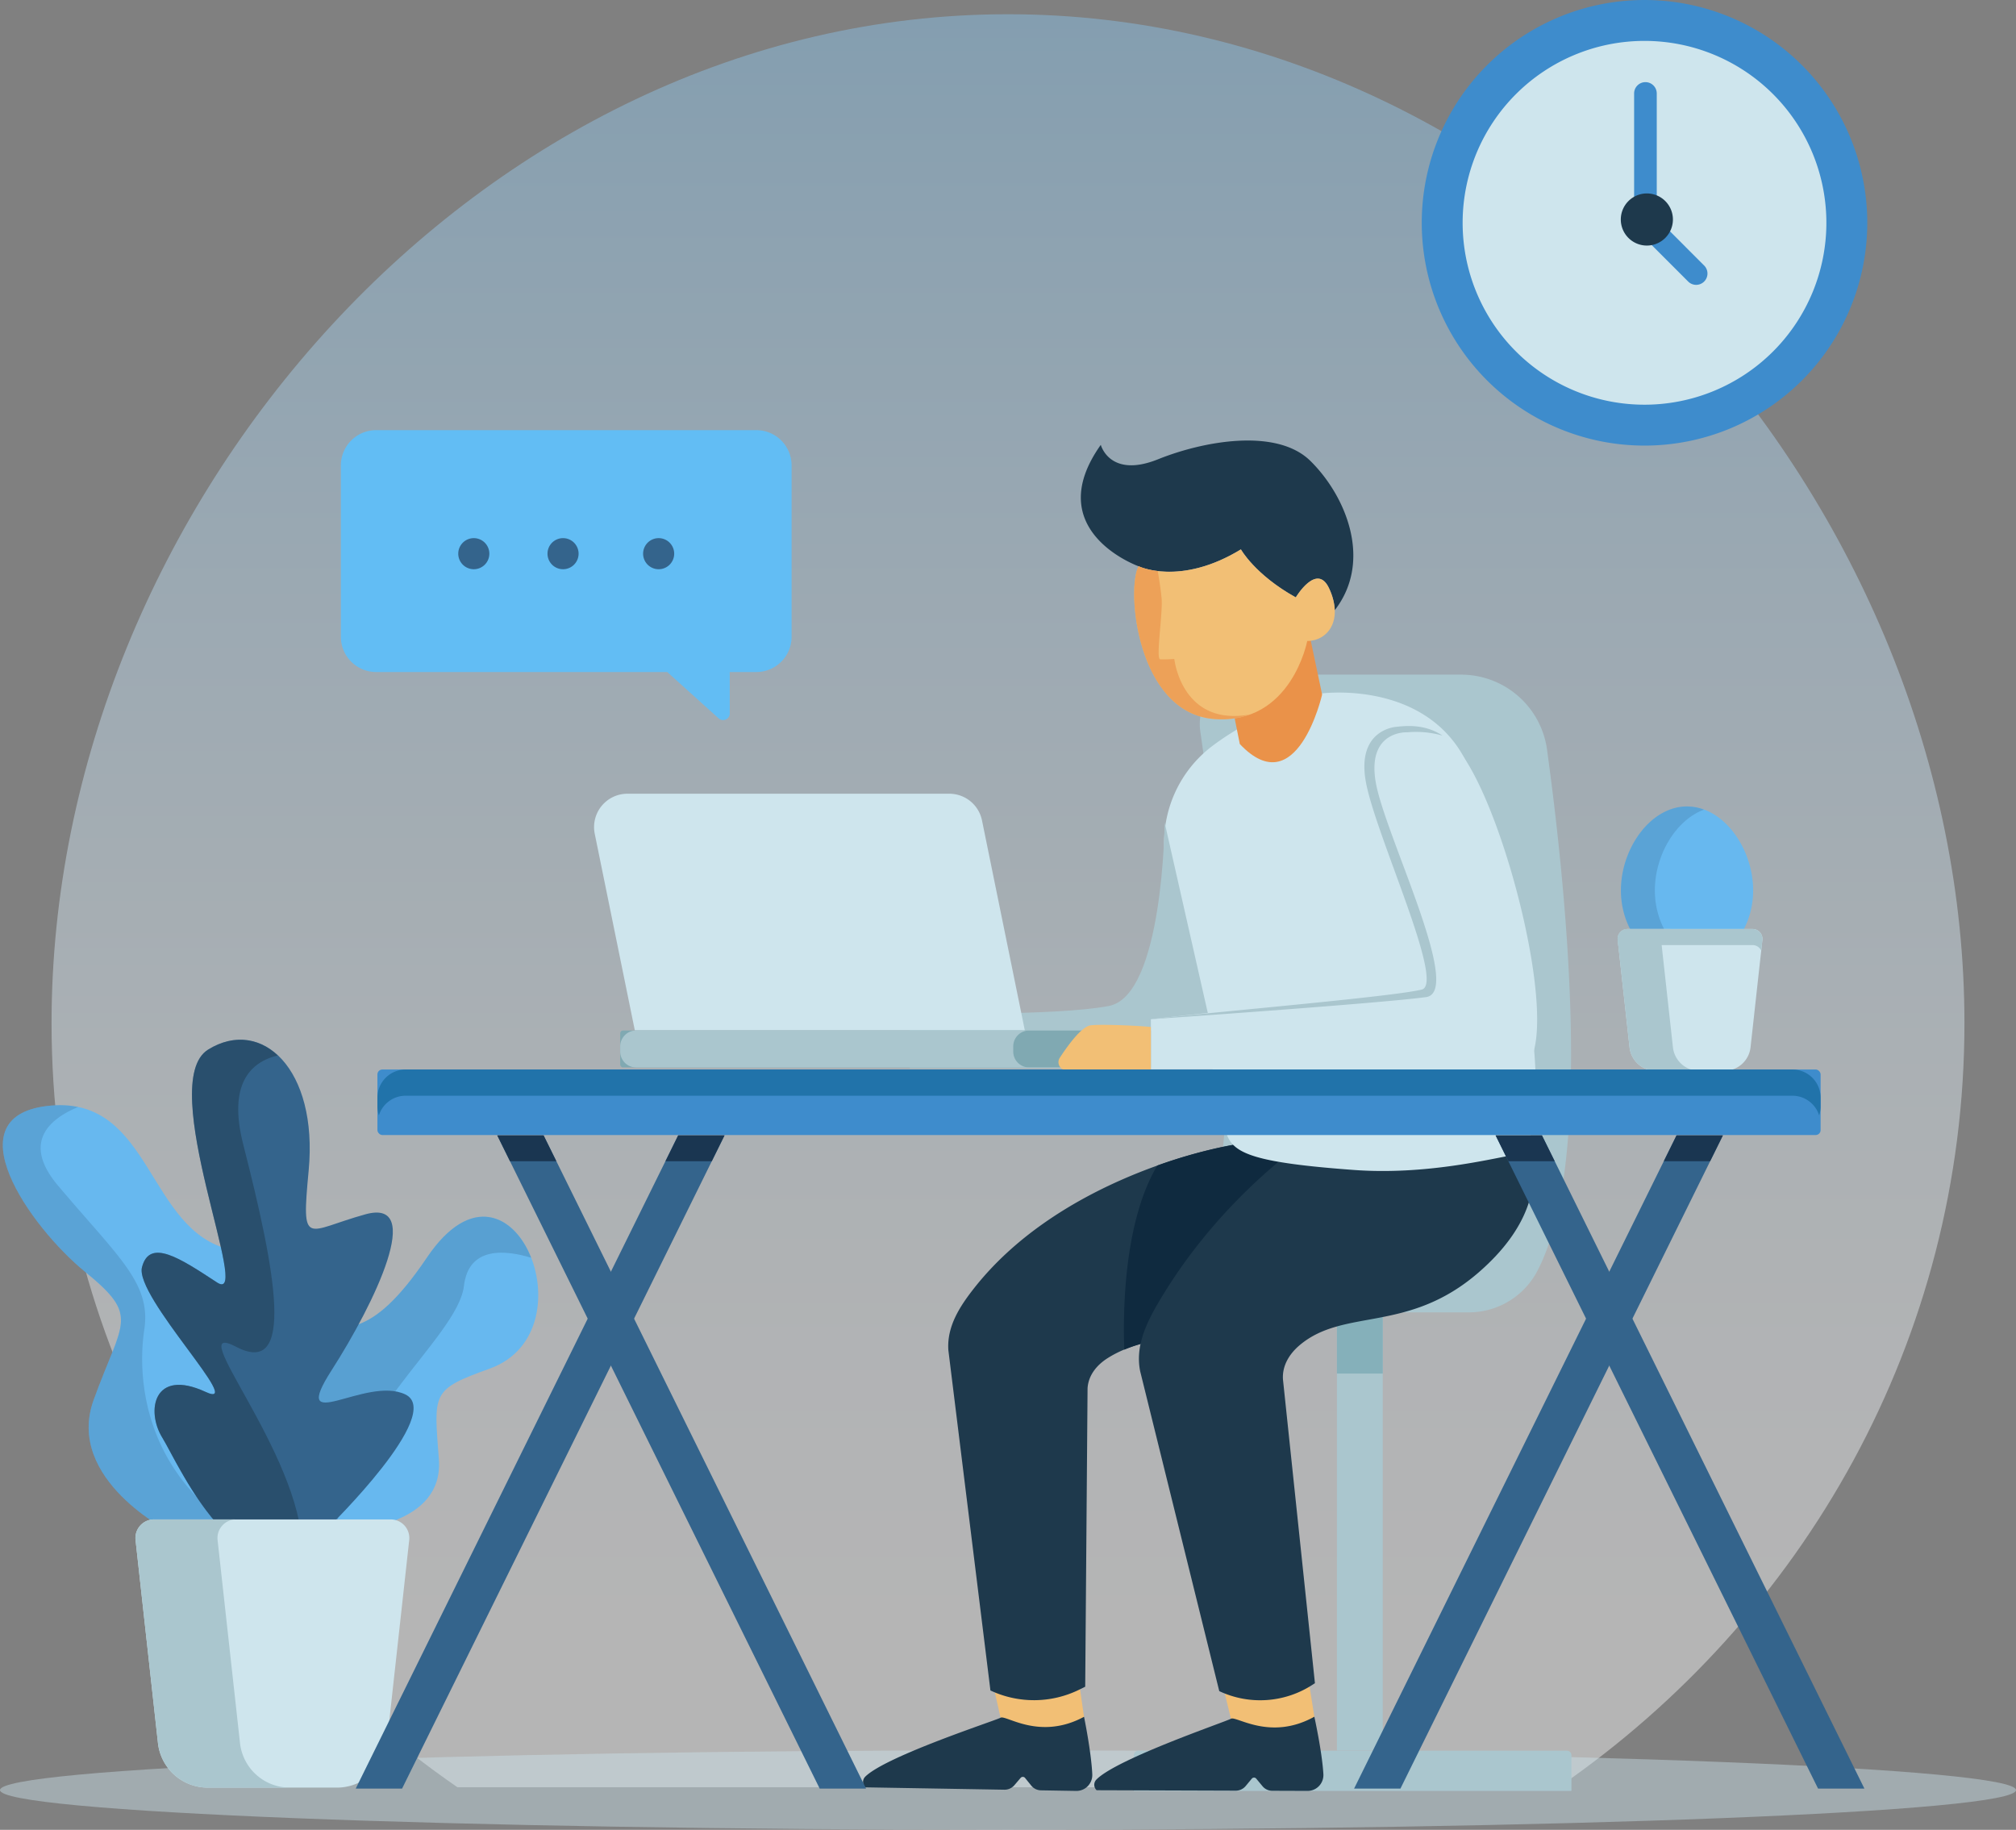 <svg xmlns="http://www.w3.org/2000/svg" xmlns:xlink="http://www.w3.org/1999/xlink"  viewBox="0 0 1023.179 928.547"><rect x="0" y="0" width="1023.179" height="928.547" fill="#808080" stroke="none"/><defs><linearGradient id="a" x1="0.5" y1="0.923" x2="0.5" y2="-0.187" gradientUnits="objectBoundingBox"><stop offset="0" stop-color="#fff"/><stop offset="0.126" stop-color="#f8fbfe"/><stop offset="0.305" stop-color="#e5f3fc"/><stop offset="0.516" stop-color="#c6e4f9"/><stop offset="0.752" stop-color="#9bd0f4"/><stop offset="1" stop-color="#67b8ef"/></linearGradient></defs><g transform="translate(0)"><path d="M1292.992,1032.718H734.131C609.568,946.851,528.14,805.249,528.14,644.971,528.14,383.01,745.467,133,1013.562,133s485.428,250.01,485.428,511.971C1498.989,805.249,1417.555,946.851,1292.992,1032.718Z" transform="translate(-501.975 -125.775)" opacity="0.42" fill="url(#a)"/><path d="M523.584,306.579c0-11.135,229.049-20.175,511.587-20.175s511.592,9.039,511.592,20.175-229.049,20.169-511.592,20.169S523.584,317.714,523.584,306.579Z" transform="translate(-523.584 601.8)" fill="#cee5ed" opacity="0.43"/><g transform="translate(575.454 342.35)"><rect width="23.274" height="222.564" transform="translate(103.069 323.393)" fill="#aac6ce"/><rect width="23.274" height="31.288" transform="translate(103.069 323.393)" fill="#85b0ba"/><path d="M2.348,0h217.4A2.349,2.349,0,0,1,222.1,2.349V20.426a0,0,0,0,1,0,0H0a0,0,0,0,1,0,0V2.348A2.348,2.348,0,0,1,2.348,0Z" transform="translate(0 546.035)" fill="#aac6ce"/><path d="M724.187,514.971H562.9c58.686-21.076,35.985-219.624,25.137-294.885a25.156,25.156,0,0,1,24.918-28.732H720.385a44.013,44.013,0,0,1,43.623,37.983c9.424,68.386,24.281,210.183-5.146,265.079A39.276,39.276,0,0,1,724.187,514.971Z" transform="translate(-554.308 -191.355)" fill="#aac6ce"/></g><g transform="translate(721.581)"><path d="M536.728,244.8a113.057,113.057,0,1,1,113.054,113.06A113.056,113.056,0,0,1,536.728,244.8Z" transform="translate(-536.728 -131.742)" fill="#3e8ccc"/><path d="M540.342,227.66a92.305,92.305,0,1,1,92.305,92.311A92.3,92.3,0,0,1,540.342,227.66Z" transform="translate(-519.593 -114.606)" fill="#cee5ed"/><path d="M556.415,139.822" transform="translate(-443.361 -93.42)" fill="none" stroke="#3e8ccc" stroke-miterlimit="10" stroke-width="1"/><g transform="translate(101.029 41.682)"><g transform="translate(6.754)"><path d="M582.338,241.866a5.743,5.743,0,0,0,4.06-9.8l-24.063-24.068V144.743a5.743,5.743,0,0,0-11.486,0v65.629a5.752,5.752,0,0,0,1.683,4.06l25.745,25.751A5.723,5.723,0,0,0,582.338,241.866Z" transform="translate(-550.85 -139)" fill="#3e8ccc"/></g><path d="M553.9,162.06a13.223,13.223,0,1,1,13.226,13.226A13.225,13.225,0,0,1,553.9,162.06Z" transform="translate(-553.904 -92.359)" fill="#1e394c"/></g></g><g transform="translate(172.999 218.275)"><path d="M649.7,169.75H842.641a17.909,17.909,0,0,1,17.912,17.912v86.924A17.909,17.909,0,0,1,842.641,292.5H829.162v21.025a3.367,3.367,0,0,1-5.622,2.5L797.45,292.5H649.7a17.911,17.911,0,0,1-17.906-17.912V187.662A17.911,17.911,0,0,1,649.7,169.75Z" transform="translate(-631.791 -169.75)" fill="#62bdf4"/><g transform="translate(59.582 54.804)"><path d="M642.167,187.184a7.888,7.888,0,1,0,7.891-7.891A7.893,7.893,0,0,0,642.167,187.184Z" transform="translate(-548.352 -179.293)" fill="#34648c"/><path d="M650.616,187.184a7.888,7.888,0,1,0,7.885-7.891A7.888,7.888,0,0,0,650.616,187.184Z" transform="translate(-605.322 -179.293)" fill="#34648c"/><path d="M658.5,187.184a7.888,7.888,0,1,0,7.891-7.891A7.893,7.893,0,0,0,658.5,187.184Z" transform="translate(-658.503 -179.293)" fill="#34648c"/></g></g><g transform="translate(820.992 409.225)"><g transform="translate(1.668)"><path d="M546.812,245.595c0-21.277,15.024-42.595,33.561-42.595s33.561,21.318,33.561,42.595-15.029,38.523-33.561,38.523S546.812,266.872,546.812,245.595Z" transform="translate(-546.812 -203)" fill="#67b8ef"/><path d="M584.718,203a24.811,24.811,0,0,1,8.614,1.62c-14.352,5.295-24.947,23.127-24.947,40.975s10.6,32.821,24.947,37.2a29.511,29.511,0,0,1-8.614,1.327c-18.538,0-33.561-17.246-33.561-38.523S566.18,203,584.718,203Z" transform="translate(-551.156 -203)" fill="#34648c" opacity="0.25"/></g><g transform="translate(0 62.212)"><path d="M619.468,219.386l-6.013,54.454A13.446,13.446,0,0,1,600.1,285.8h-34.71a13.44,13.44,0,0,1-13.352-11.962l-6.013-54.454A5,5,0,0,1,551,213.833h63.5A5,5,0,0,1,619.468,219.386Z" transform="translate(-545.99 -213.833)" fill="#cee5ed"/><path d="M614.493,221.971h-63.5a4.918,4.918,0,0,0-4.382,2.791l-.591-5.375a5,5,0,0,1,4.973-5.553h63.5a5.007,5.007,0,0,1,4.974,5.553l-.6,5.375A4.917,4.917,0,0,0,614.493,221.971Z" transform="translate(-545.989 -213.833)" fill="#aac6ce"/><path d="M556.584,213.833H578.6a5,5,0,0,0-4.967,5.553l6.013,54.454A13.44,13.44,0,0,0,592.994,285.8H570.975a13.44,13.44,0,0,1-13.352-11.962l-6.013-54.454A5,5,0,0,1,556.584,213.833Z" transform="translate(-551.579 -213.833)" fill="#aac6ce"/></g></g><g transform="translate(301.498 223.546)"><g transform="translate(136.517 332.048)"><g transform="translate(0 24.501)"><path d="M649.3,283.934l2.277,15.737L639.608,315l-30.375-14.868-3.286-14.4,37.806-5.715Z" transform="translate(-539.419 -8.576)" fill="#f2bf75"/><path d="M690.591,318.358l-3.136-3.882a1.461,1.461,0,0,0-2.251-.029l-3.153,3.687a6.55,6.55,0,0,1-5.105,2.309l-70.563-1.2a3.786,3.786,0,0,1-.12-5.335c10.337-10.441,66-28.485,68.771-30s19.8,11.7,42.348-.465c0,0,3.658,17.671,4.181,29.116a8.061,8.061,0,0,1-8.149,8.505l-17.906-.3A6.468,6.468,0,0,1,690.591,318.358Z" transform="translate(-605.218 7.651)" fill="#1e394c"/><path d="M778.551,242.175s29.3,32.39-24.35,67.588c-37.645,24.689-67.307,17.148-90.927,32.114-5.542,3.509-9.751,8.735-10.148,15.282l-1.194,151.417-2.86,1.418a52.01,52.01,0,0,1-45.242.494h0L582.466,337.725c-.764-11.911,5.668-21.949,13.042-31.333,41.027-52.186,113.663-69.868,132.052-72.883C751.461,229.593,778.551,242.175,778.551,242.175Z" transform="translate(-539.171 -232.753)" fill="#1e394c"/></g><g transform="translate(117.354)"><path d="M628.917,283.866l2.5,15.709L619.646,315.06l-30.57-14.452-3.483-14.346,37.722-6.23Z" transform="translate(-519.711 15.976)" fill="#f2bf75"/><path d="M670.184,318.7,667,314.859a1.464,1.464,0,0,0-2.251.006l-3.1,3.733a6.589,6.589,0,0,1-5.083,2.378l-70.574-.235a3.791,3.791,0,0,1-.19-5.335c10.194-10.578,65.607-29.38,68.352-30.943s19.956,11.434,42.337-1.028c0,0,3.9,17.608,4.583,29.048a8.056,8.056,0,0,1-8.029,8.614l-17.912-.063A6.451,6.451,0,0,1,670.184,318.7Z" transform="translate(-584.792 32.119)" fill="#1e394c"/><path d="M754.626,234.173s35.5,39.568-15.833,84.259c-36.008,31.35-68.323,17.946-91.007,37.07-5.318,4.485-8.993,10.573-8.465,17.51l16.212,154.024-1.223.787a48.781,48.781,0,0,1-47.332,3.233h0l-40.137-162.3c-2.515-12.4,2.809-23.879,9.206-34.8,35.623-60.731,91.559-96.928,110.453-102.74C711.049,223.669,754.626,234.173,754.626,234.173Z" transform="translate(-543.535 -228.487)" fill="#1e394c"/></g><path d="M588.95,336.8a70.407,70.407,0,0,1,8.27-2.871c1.493-7.236,5.054-14.242,9.016-20.961,17.631-30.093,40.315-54.213,60.989-71.5-12.864-2.182-19.411-4.939-22.971-8.557a241.8,241.8,0,0,0-38.534,10.452C588.26,272.536,588.318,319.914,588.95,336.8Z" transform="translate(-456.359 -207.509)" fill="#0f2a3f"/></g><path d="M646.052,193.382s51.2-6.828,72.481,33.067S771.591,422.746,743.8,427.5c-12.3,2.1-45.11,10.36-81.457,7.7-49.98-3.658-60.84-8.258-64.441-17.763L566.059,271.692a61.631,61.631,0,0,1,24.172-51.456C615.741,200.9,646.052,193.382,646.052,193.382Z" transform="translate(-276.673 -65.045)" fill="#cee5ed"/><path d="M723.238,204.42s-.666,87.774-28.261,93.092S593.9,301.17,593.9,301.17V329.1H751.5Z" transform="translate(-433.651 -10.586)" fill="#aac6ce"/><path d="M591.12,248.453l-6.214-31.04,40.269-30.673,7.718,36.6S620.191,279.217,591.12,248.453Z" transform="translate(-263.377 -94.44)" fill="#ea9249"/><path d="M611.468,234.472s21.065,10.251,51.927-8.557c0,0,7.156,12.87,27.841,24.361,0,0,10.745-18.015,16.936-4.514a28.581,28.581,0,0,1,2.843,11.02c19.371-25.022,5.708-57.986-12.347-75.754-17.12-16.867-54.167-10.159-77.31-.856-24.568,9.884-29.082-7.316-29.082-7.316C561.23,216.589,611.468,234.472,611.468,234.472Z" transform="translate(-335.09 -170.668)" fill="#1e394c"/><path d="M665.811,204.653s10.744-18.015,16.93-4.52c7.506,16.379-.965,26.647-11.13,26.647,0,0-8.063,42.595-47.2,39.586s-44.783-65.854-38.386-77.517c0,0,21.071,10.257,51.927-8.563C637.958,180.286,645.108,193.173,665.811,204.653Z" transform="translate(-309.652 -125.05)" fill="#f2bf75"/><g transform="translate(0 179.23)"><path d="M628.122,201.877H791.483a16.932,16.932,0,0,1,16.591,13.553l21.748,106.588H631.883L611.525,222.2A16.937,16.937,0,0,1,628.122,201.877Z" transform="translate(-611.177 -201.877)" fill="#cee5ed"/><rect width="286.095" height="18.737" rx="1.404" transform="translate(13.278 120.157)" fill="#80a9b2"/><path d="M618.863,222.8H818.33a8.062,8.062,0,0,0-8.057,8.069v2.607a8.062,8.062,0,0,0,8.057,8.069H618.863a8.063,8.063,0,0,1-8.063-8.069v-2.607A8.063,8.063,0,0,1,618.863,222.8Z" transform="translate(-597.519 -102.647)" fill="#aac6ce"/></g><path d="M565.9,344.7c31.8-3.7,121.025-12.807,136.312-14.386,19.29-2-22.6-79.8-27.262-106.392s15.626-27.6,15.626-27.6c11.446-1.43,23.942,0,34.578,16.115,21.771,32.981,46.029,129.387,33.251,153.185a8.616,8.616,0,0,1-7.609,4.5H565.9Z" transform="translate(-283.298 -51.029)" fill="#cee5ed"/><path d="M574.261,344.691s114.869-7.9,139.638-11.227c19.215-2.579-20.829-82.29-25.487-108.885s15.954-25.493,15.954-25.493a49.374,49.374,0,0,1,17.941,1.683c-7.69-5.054-15.747-5.4-23.379-4.468,0,0-20.267,1.011-15.615,27.612s40.562,102.734,28.427,105.726C696.814,333.32,606.071,341,574.261,344.691Z" transform="translate(-291.657 -51.023)" fill="#aac6ce"/><path d="M646.948,245.3H604.1a4.049,4.049,0,0,1-3.4-6.254c4.015-6.168,10.349-14.88,14.995-16.356,2.768-.879,23.6-.1,31.253.706Z" transform="translate(-364.344 74.213)" fill="#f2bf75"/><path d="M593.562,181.777a34.112,34.112,0,0,0,9.7,2.418c.523,2.9,1.453,8.477,1.958,13.76.718,7.535-3.049,30.868-.718,31.046a68.592,68.592,0,0,0,7.179-.178s3.589,33.739,37.329,28.353c.321-.046.574-.081.879-.132a42.574,42.574,0,0,1-17.941,2.251C592.8,256.285,587.165,193.441,593.562,181.777Z" transform="translate(-317.183 -117.979)" fill="#ea9249" opacity="0.67"/></g><g transform="translate(1.43 527.587)"><g transform="translate(0 33.238)"><path d="M760.174,446.157s-53.817-26.693-39.184-67.169,23.678-42.187-4.307-65.009-68.449-80.079-17.218-84.386,48.654,63.717,91.277,73.193S856.614,490.5,760.174,446.157Z" transform="translate(-674.903 -229.398)" fill="#67b8ef"/><path d="M806.906,450.167c-10.337,4.789-24.235,4.324-42.359-4.014,0,0-53.817-26.693-39.184-67.169s23.678-42.187-4.307-65.009-68.449-80.079-17.218-84.386a47.033,47.033,0,0,1,13.657.735c-14.415,5.984-28.76,17.866-10.222,39.856,30.868,36.611,47.379,49.532,43.789,73.222C747.565,366.5,749.552,418.943,806.906,450.167Z" transform="translate(-679.276 -229.393)" fill="#34648c" opacity="0.25"/></g><g transform="translate(125.538 89.812)"><path d="M705.185,398.143s47.361-1.723,44.777-35.738-3.9-35.342,25.831-46.063c52.53-18.946,10.946-119.831-31.862-56.4-29.708,44.025-42.624,34.118-61.994,37.564S620.374,413.212,705.185,398.143Z" transform="translate(-654.181 -239.249)" fill="#67b8ef"/><path d="M671.829,297.5c19.37-3.446,32.286,6.455,62-37.564,22.4-33.205,44.45-21.363,52.857.155-12.6-3.853-31.747-6.174-34.13,14.334-3.1,26.613-65.354,70.3-64.079,124.626-.833.086-1.625.149-2.424.207-9.062-23.89-21.019-54.873-31.247-81.273C660.28,306.6,666.809,298.389,671.829,297.5Z" transform="translate(-644.072 -239.244)" fill="#34648c" opacity="0.29"/></g><g transform="translate(70.443)"><path d="M760.322,470.806s58.772-57.469,38.747-67.163S739.654,425.6,761.614,391.37s47.522-87.539,17.171-79.143-32.556,17.619-28.8-22.248c4.858-51.565-23.9-78.143-51.014-61.351s23.247,130.455,4.52,118.188-34.228-22.61-38.1-7.753,53.621,73.17,32.292,63.286c-26.48-12.267-30.351,9.688-21.96,23.253S718.991,519.89,760.322,470.806Z" transform="translate(-665.198 -223.61)" fill="#34648c"/><path d="M685.542,425.571c-8.39-13.565-4.52-35.52,21.96-23.253,21.329,9.883-36.168-48.435-32.292-63.286s19.376-4.52,38.1,7.753-31.643-101.4-4.52-118.188c12.612-7.81,25.539-6.139,35.313,2.963-14.042,3.434-25.286,14.731-17.493,45.225,16.511,64.607,26.561,118.447-3.589,102.654-28.4-14.874,32.981,53.679,33.613,103.085C721.394,502.663,693.007,437.625,685.542,425.571Z" transform="translate(-675.022 -223.577)" fill="#1e394c" opacity="0.48"/></g><g transform="translate(67.31 243.44)"><path d="M804.525,276.5,793.153,379.479A25.415,25.415,0,0,1,767.9,402.095H702.25A25.4,25.4,0,0,1,677,379.479L665.633,276.5a9.456,9.456,0,0,1,9.4-10.5H795.118A9.464,9.464,0,0,1,804.525,276.5Z" transform="translate(-665.574 -266)" fill="#cee5ed"/><path d="M685.6,266h41.636a9.456,9.456,0,0,0-9.4,10.5l11.371,102.981a25.4,25.4,0,0,0,25.246,22.615H712.819a25.4,25.4,0,0,1-25.246-22.615L676.2,276.5A9.456,9.456,0,0,1,685.6,266Z" transform="translate(-676.143 -266)" fill="#aac6ce"/></g></g><g transform="translate(180.548 542.724)"><g transform="translate(11.006)"><rect width="732.457" height="33.248" rx="2.491" transform="translate(0.002 0.001)" fill="#3e8ccc"/><path d="M555.163,226.246H1259a14.3,14.3,0,0,1,14.306,14.306v4.634a14.277,14.277,0,0,1-.735,4.336A14.262,14.262,0,0,0,1259,239.546H555.163a14.256,14.256,0,0,0-13.571,9.975,14.107,14.107,0,0,1-.741-4.336v-4.634A14.308,14.308,0,0,1,555.163,226.246Z" transform="translate(-540.852 -226.246)" fill="#2173aa"/></g><g transform="translate(0 33.415)"><g transform="translate(506.696)"><path d="M549.486,563.547h23.521L736.668,232.065H713.141Z" transform="translate(-549.486 -232.065)" fill="#34648c"/></g><g transform="translate(578.51)"><g transform="translate(0)"><path d="M724.163,563.547H700.642L536.982,232.065h23.527Z" transform="translate(-536.982 -232.065)" fill="#34648c"/></g></g><path d="M637.717,563.547h23.521L824.9,232.065H801.371Z" transform="translate(-637.717 -232.065)" fill="#34648c"/><g transform="translate(71.813)"><path d="M812.393,563.547H788.873L625.212,232.065h23.527Z" transform="translate(-625.212 -232.065)" fill="#34648c"/></g><g transform="translate(663.867)"><g transform="translate(0)"><path d="M549.486,245.2l6.483-13.132H579.5L573.013,245.2Z" transform="translate(-549.486 -232.065)" fill="#1a3651"/></g></g><g transform="translate(578.509)"><g transform="translate(0)"><path d="M570.833,245.2l-6.483-13.132h23.527L594.36,245.2Z" transform="translate(-564.35 -232.065)" fill="#1a3651"/></g></g><g transform="translate(157.171)"><g transform="translate(0)"><path d="M637.717,245.2l6.483-13.132h23.527L661.244,245.2Z" transform="translate(-637.717 -232.065)" fill="#1a3651"/></g></g><g transform="translate(71.813)"><path d="M659.063,245.2l-6.483-13.132h23.527L682.59,245.2Z" transform="translate(-652.58 -232.065)" fill="#1a3651"/></g></g></g></g></svg>